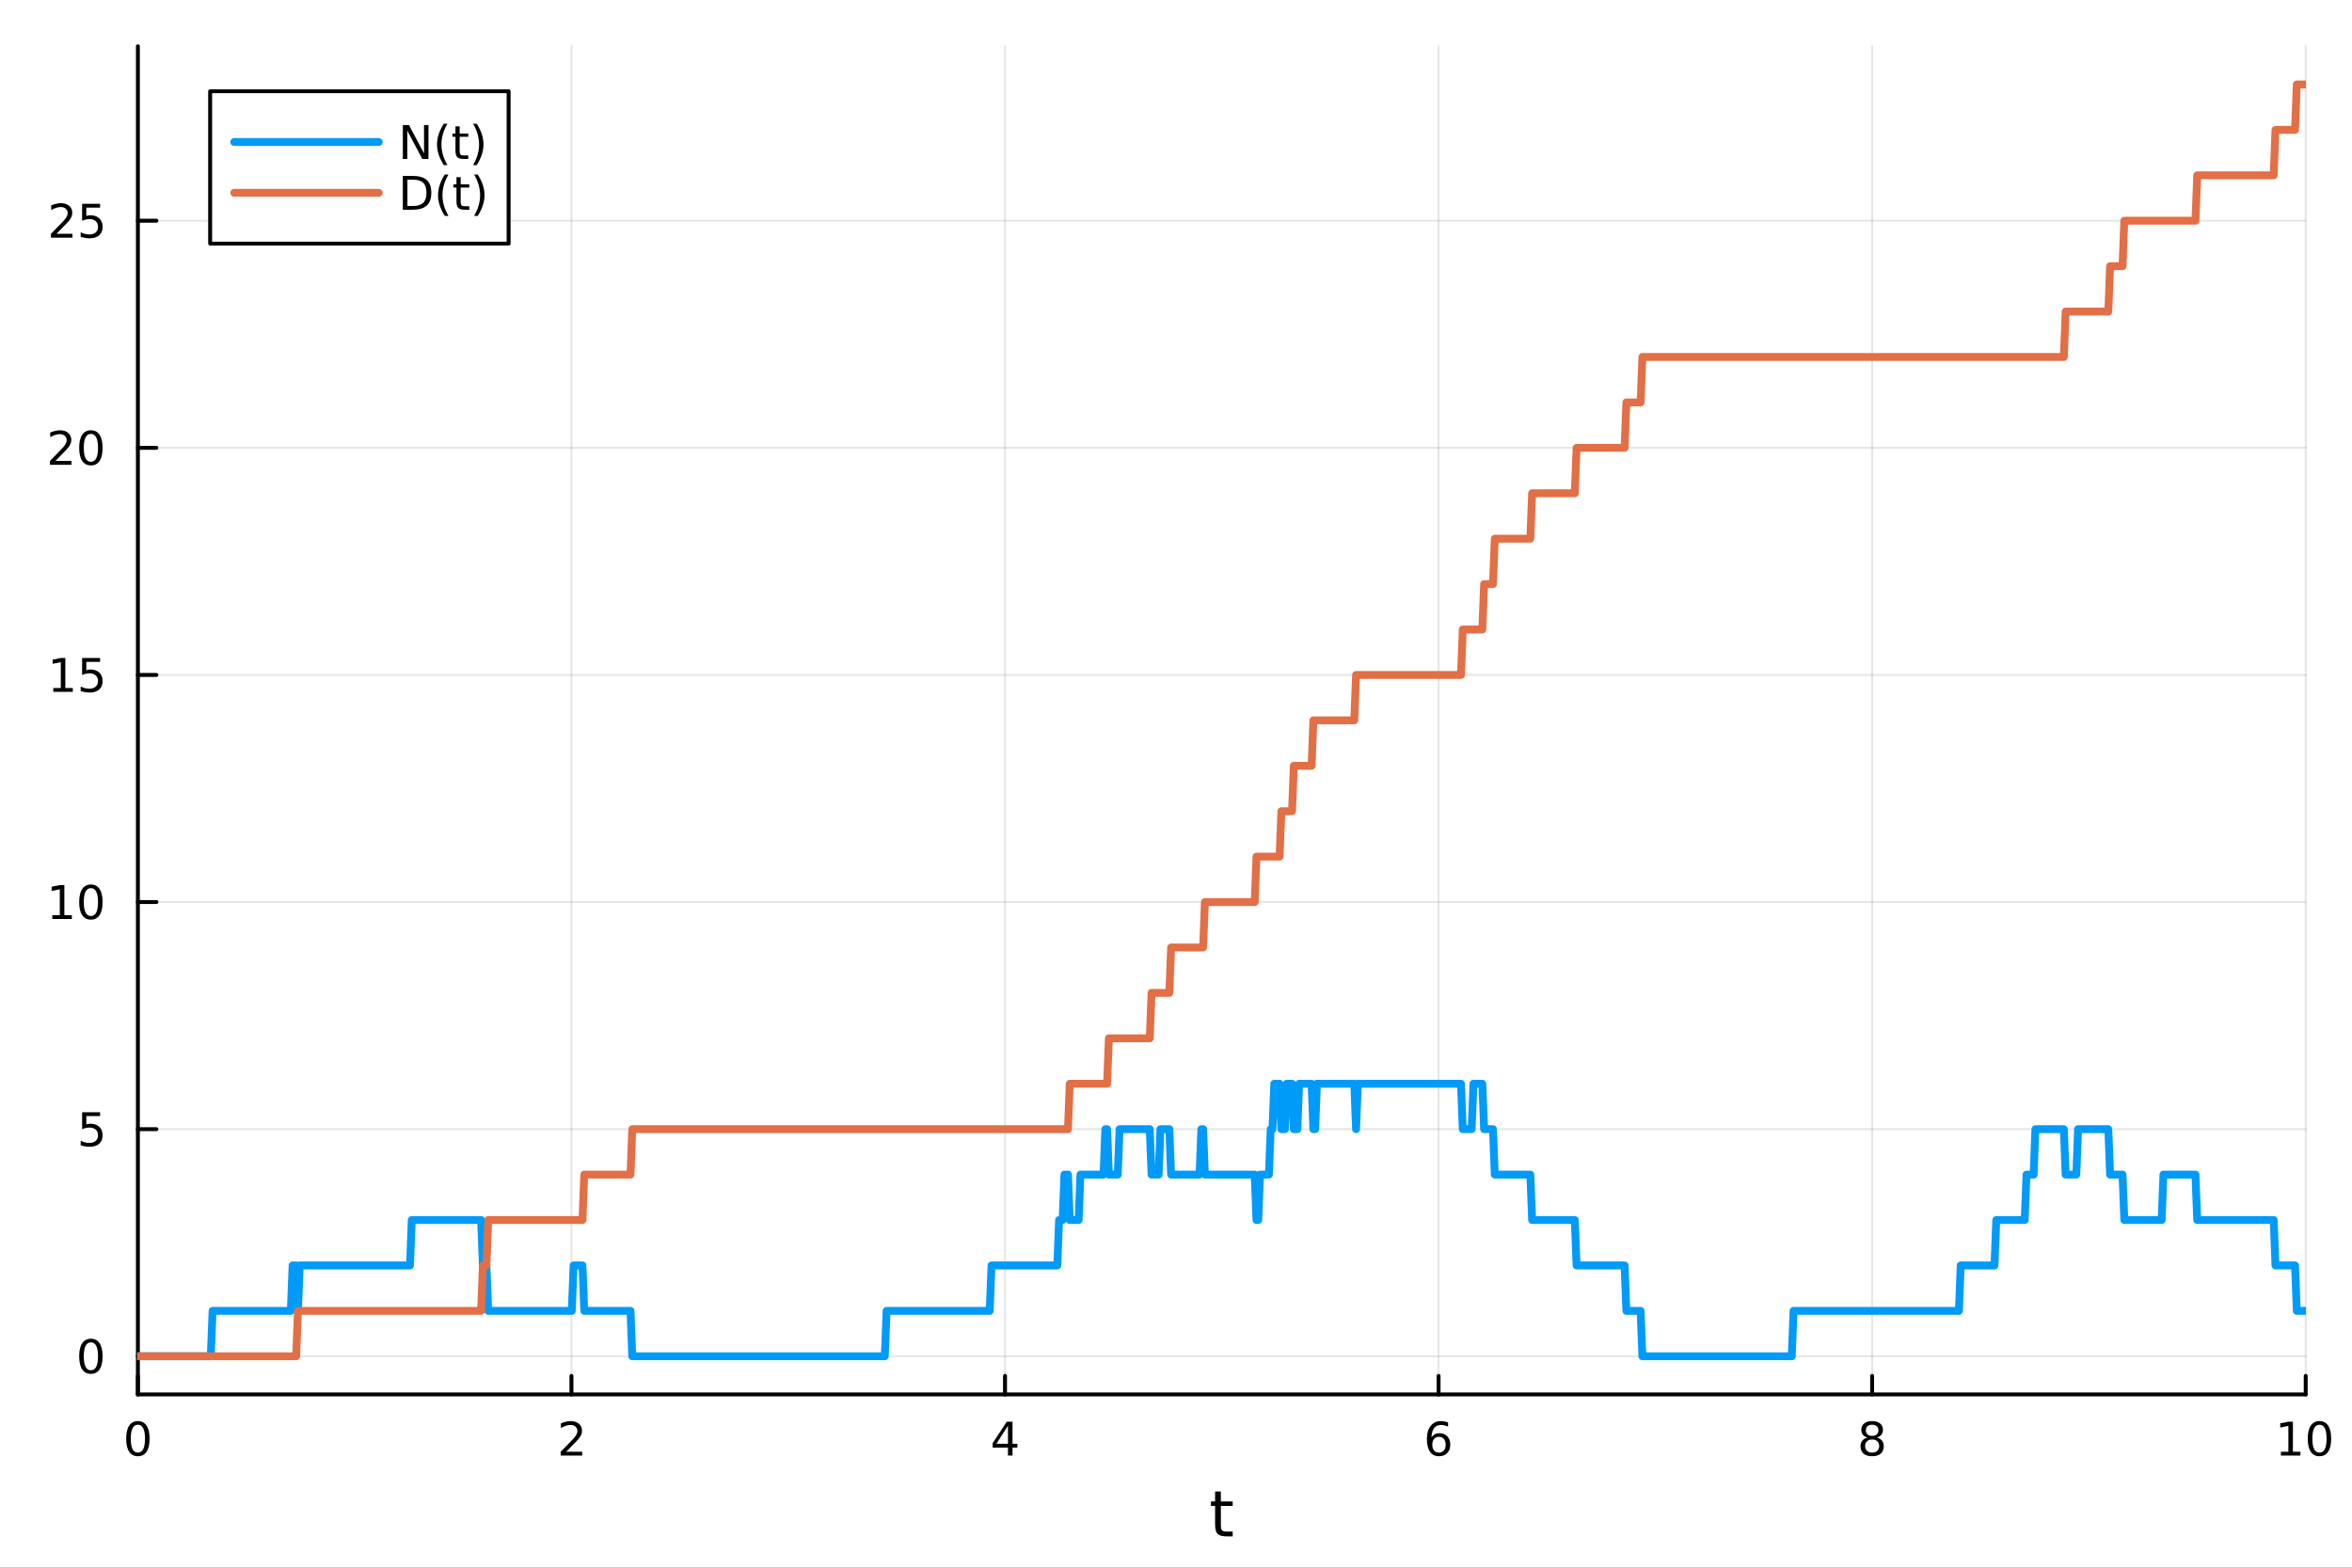 <?xml version="1.0" encoding="utf-8"?>
<svg xmlns="http://www.w3.org/2000/svg" xmlns:xlink="http://www.w3.org/1999/xlink" width="600" height="400" viewBox="0 0 2400 1600">
<rect x="0" y="0" width="2400" height="1600" fill="#333333" stroke="none"/>
<defs>
  <clipPath id="clip550">
    <rect x="0" y="0" width="2400" height="1600"/>
  </clipPath>
</defs>
<path clip-path="url(#clip550)" d="M0 1600 L2400 1600 L2400 0 L0 0  Z" fill="#ffffff" fill-rule="evenodd" fill-opacity="1"/>
<defs>
  <clipPath id="clip551">
    <rect x="480" y="0" width="1681" height="1600"/>
  </clipPath>
</defs>
<path clip-path="url(#clip550)" d="M140.696 1423.18 L2352.76 1423.18 L2352.76 47.244 L140.696 47.244  Z" fill="#ffffff" fill-rule="evenodd" fill-opacity="1"/>
<defs>
  <clipPath id="clip552">
    <rect x="140" y="47" width="2213" height="1377"/>
  </clipPath>
</defs>
<polyline clip-path="url(#clip552)" style="stroke:#000000; stroke-linecap:round; stroke-linejoin:round; stroke-width:2; stroke-opacity:0.1; fill:none" points="140.696,1423.18 140.696,47.244 "/>
<polyline clip-path="url(#clip552)" style="stroke:#000000; stroke-linecap:round; stroke-linejoin:round; stroke-width:2; stroke-opacity:0.1; fill:none" points="583.108,1423.18 583.108,47.244 "/>
<polyline clip-path="url(#clip552)" style="stroke:#000000; stroke-linecap:round; stroke-linejoin:round; stroke-width:2; stroke-opacity:0.1; fill:none" points="1025.52,1423.18 1025.52,47.244 "/>
<polyline clip-path="url(#clip552)" style="stroke:#000000; stroke-linecap:round; stroke-linejoin:round; stroke-width:2; stroke-opacity:0.1; fill:none" points="1467.93,1423.18 1467.93,47.244 "/>
<polyline clip-path="url(#clip552)" style="stroke:#000000; stroke-linecap:round; stroke-linejoin:round; stroke-width:2; stroke-opacity:0.1; fill:none" points="1910.34,1423.18 1910.34,47.244 "/>
<polyline clip-path="url(#clip552)" style="stroke:#000000; stroke-linecap:round; stroke-linejoin:round; stroke-width:2; stroke-opacity:0.1; fill:none" points="2352.76,1423.18 2352.76,47.244 "/>
<polyline clip-path="url(#clip552)" style="stroke:#000000; stroke-linecap:round; stroke-linejoin:round; stroke-width:2; stroke-opacity:0.1; fill:none" points="140.696,1384.24 2352.76,1384.24 "/>
<polyline clip-path="url(#clip552)" style="stroke:#000000; stroke-linecap:round; stroke-linejoin:round; stroke-width:2; stroke-opacity:0.1; fill:none" points="140.696,1152.44 2352.76,1152.44 "/>
<polyline clip-path="url(#clip552)" style="stroke:#000000; stroke-linecap:round; stroke-linejoin:round; stroke-width:2; stroke-opacity:0.1; fill:none" points="140.696,920.648 2352.76,920.648 "/>
<polyline clip-path="url(#clip552)" style="stroke:#000000; stroke-linecap:round; stroke-linejoin:round; stroke-width:2; stroke-opacity:0.1; fill:none" points="140.696,688.853 2352.76,688.853 "/>
<polyline clip-path="url(#clip552)" style="stroke:#000000; stroke-linecap:round; stroke-linejoin:round; stroke-width:2; stroke-opacity:0.1; fill:none" points="140.696,457.058 2352.76,457.058 "/>
<polyline clip-path="url(#clip552)" style="stroke:#000000; stroke-linecap:round; stroke-linejoin:round; stroke-width:2; stroke-opacity:0.1; fill:none" points="140.696,225.263 2352.76,225.263 "/>
<polyline clip-path="url(#clip550)" style="stroke:#000000; stroke-linecap:round; stroke-linejoin:round; stroke-width:4; stroke-opacity:1; fill:none" points="140.696,1423.18 2352.76,1423.18 "/>
<polyline clip-path="url(#clip550)" style="stroke:#000000; stroke-linecap:round; stroke-linejoin:round; stroke-width:4; stroke-opacity:1; fill:none" points="140.696,1423.18 140.696,1404.28 "/>
<polyline clip-path="url(#clip550)" style="stroke:#000000; stroke-linecap:round; stroke-linejoin:round; stroke-width:4; stroke-opacity:1; fill:none" points="583.108,1423.18 583.108,1404.28 "/>
<polyline clip-path="url(#clip550)" style="stroke:#000000; stroke-linecap:round; stroke-linejoin:round; stroke-width:4; stroke-opacity:1; fill:none" points="1025.52,1423.18 1025.52,1404.28 "/>
<polyline clip-path="url(#clip550)" style="stroke:#000000; stroke-linecap:round; stroke-linejoin:round; stroke-width:4; stroke-opacity:1; fill:none" points="1467.93,1423.18 1467.93,1404.28 "/>
<polyline clip-path="url(#clip550)" style="stroke:#000000; stroke-linecap:round; stroke-linejoin:round; stroke-width:4; stroke-opacity:1; fill:none" points="1910.34,1423.18 1910.34,1404.28 "/>
<polyline clip-path="url(#clip550)" style="stroke:#000000; stroke-linecap:round; stroke-linejoin:round; stroke-width:4; stroke-opacity:1; fill:none" points="2352.76,1423.18 2352.76,1404.28 "/>
<path clip-path="url(#clip550)" d="M140.696 1454.1 Q137.084 1454.1 135.256 1457.66 Q133.45 1461.2 133.45 1468.33 Q133.45 1475.44 135.256 1479.01 Q137.084 1482.55 140.696 1482.55 Q144.33 1482.55 146.135 1479.01 Q147.964 1475.44 147.964 1468.33 Q147.964 1461.2 146.135 1457.66 Q144.33 1454.1 140.696 1454.1 M140.696 1450.39 Q146.506 1450.39 149.561 1455 Q152.64 1459.58 152.64 1468.33 Q152.64 1477.06 149.561 1481.67 Q146.506 1486.25 140.696 1486.25 Q134.885 1486.25 131.807 1481.67 Q128.751 1477.06 128.751 1468.33 Q128.751 1459.58 131.807 1455 Q134.885 1450.39 140.696 1450.39 Z" fill="#000000" fill-rule="nonzero" fill-opacity="1" /><path clip-path="url(#clip550)" d="M577.76 1481.64 L594.08 1481.64 L594.08 1485.58 L572.135 1485.58 L572.135 1481.64 Q574.797 1478.89 579.381 1474.26 Q583.987 1469.61 585.168 1468.27 Q587.413 1465.74 588.293 1464.01 Q589.196 1462.25 589.196 1460.56 Q589.196 1457.8 587.251 1456.07 Q585.33 1454.33 582.228 1454.33 Q580.029 1454.33 577.575 1455.09 Q575.145 1455.86 572.367 1457.41 L572.367 1452.69 Q575.191 1451.55 577.645 1450.97 Q580.098 1450.39 582.135 1450.39 Q587.506 1450.39 590.7 1453.08 Q593.895 1455.77 593.895 1460.26 Q593.895 1462.39 593.084 1464.31 Q592.297 1466.2 590.191 1468.8 Q589.612 1469.47 586.51 1472.69 Q583.409 1475.88 577.76 1481.64 Z" fill="#000000" fill-rule="nonzero" fill-opacity="1" /><path clip-path="url(#clip550)" d="M1028.53 1455.09 L1016.72 1473.54 L1028.53 1473.54 L1028.53 1455.09 M1027.3 1451.02 L1033.18 1451.02 L1033.18 1473.54 L1038.11 1473.54 L1038.11 1477.43 L1033.18 1477.43 L1033.18 1485.58 L1028.53 1485.58 L1028.53 1477.43 L1012.93 1477.43 L1012.93 1472.92 L1027.3 1451.02 Z" fill="#000000" fill-rule="nonzero" fill-opacity="1" /><path clip-path="url(#clip550)" d="M1468.34 1466.44 Q1465.19 1466.44 1463.34 1468.59 Q1461.51 1470.74 1461.51 1474.49 Q1461.51 1478.22 1463.34 1480.39 Q1465.19 1482.55 1468.34 1482.55 Q1471.48 1482.55 1473.31 1480.39 Q1475.17 1478.22 1475.17 1474.49 Q1475.17 1470.74 1473.31 1468.59 Q1471.48 1466.44 1468.34 1466.44 M1477.62 1451.78 L1477.62 1456.04 Q1475.86 1455.21 1474.05 1454.77 Q1472.27 1454.33 1470.51 1454.33 Q1465.88 1454.33 1463.43 1457.45 Q1461 1460.58 1460.65 1466.9 Q1462.02 1464.89 1464.08 1463.82 Q1466.14 1462.73 1468.61 1462.73 Q1473.82 1462.73 1476.83 1465.9 Q1479.86 1469.05 1479.86 1474.49 Q1479.86 1479.82 1476.72 1483.03 Q1473.57 1486.25 1468.34 1486.25 Q1462.34 1486.25 1459.17 1481.67 Q1456 1477.06 1456 1468.33 Q1456 1460.14 1459.89 1455.28 Q1463.78 1450.39 1470.33 1450.39 Q1472.09 1450.39 1473.87 1450.74 Q1475.67 1451.09 1477.62 1451.78 Z" fill="#000000" fill-rule="nonzero" fill-opacity="1" /><path clip-path="url(#clip550)" d="M1910.34 1469.17 Q1907.01 1469.17 1905.09 1470.95 Q1903.19 1472.73 1903.19 1475.86 Q1903.19 1478.98 1905.09 1480.77 Q1907.01 1482.55 1910.34 1482.55 Q1913.68 1482.55 1915.6 1480.77 Q1917.52 1478.96 1917.52 1475.86 Q1917.52 1472.73 1915.6 1470.95 Q1913.7 1469.17 1910.34 1469.17 M1905.67 1467.18 Q1902.66 1466.44 1900.97 1464.38 Q1899.3 1462.32 1899.3 1459.35 Q1899.3 1455.21 1902.24 1452.8 Q1905.2 1450.39 1910.34 1450.39 Q1915.51 1450.39 1918.45 1452.8 Q1921.39 1455.21 1921.39 1459.35 Q1921.39 1462.32 1919.7 1464.38 Q1918.03 1466.44 1915.04 1467.18 Q1918.42 1467.96 1920.3 1470.26 Q1922.2 1472.55 1922.2 1475.86 Q1922.2 1480.88 1919.12 1483.57 Q1916.06 1486.25 1910.34 1486.25 Q1904.63 1486.25 1901.55 1483.57 Q1898.49 1480.88 1898.49 1475.86 Q1898.49 1472.55 1900.39 1470.26 Q1902.29 1467.96 1905.67 1467.18 M1903.95 1459.79 Q1903.95 1462.48 1905.62 1463.98 Q1907.31 1465.49 1910.34 1465.49 Q1913.35 1465.49 1915.04 1463.98 Q1916.76 1462.48 1916.76 1459.79 Q1916.76 1457.11 1915.04 1455.6 Q1913.35 1454.1 1910.34 1454.1 Q1907.31 1454.1 1905.62 1455.6 Q1903.95 1457.11 1903.95 1459.79 Z" fill="#000000" fill-rule="nonzero" fill-opacity="1" /><path clip-path="url(#clip550)" d="M2327.44 1481.64 L2335.08 1481.64 L2335.08 1455.28 L2326.77 1456.95 L2326.77 1452.69 L2335.04 1451.02 L2339.71 1451.02 L2339.71 1481.64 L2347.35 1481.64 L2347.35 1485.58 L2327.44 1485.58 L2327.44 1481.64 Z" fill="#000000" fill-rule="nonzero" fill-opacity="1" /><path clip-path="url(#clip550)" d="M2366.8 1454.1 Q2363.18 1454.1 2361.36 1457.66 Q2359.55 1461.2 2359.55 1468.33 Q2359.55 1475.44 2361.36 1479.01 Q2363.18 1482.55 2366.8 1482.55 Q2370.43 1482.55 2372.23 1479.01 Q2374.06 1475.44 2374.06 1468.33 Q2374.06 1461.2 2372.23 1457.66 Q2370.43 1454.1 2366.8 1454.1 M2366.8 1450.39 Q2372.61 1450.39 2375.66 1455 Q2378.74 1459.58 2378.74 1468.33 Q2378.74 1477.06 2375.66 1481.67 Q2372.61 1486.25 2366.8 1486.25 Q2360.99 1486.25 2357.91 1481.67 Q2354.85 1477.06 2354.85 1468.33 Q2354.85 1459.58 2357.91 1455 Q2360.99 1450.39 2366.8 1450.39 Z" fill="#000000" fill-rule="nonzero" fill-opacity="1" /><path clip-path="url(#clip550)" d="M1245.79 1522.27 L1245.79 1532.4 L1257.85 1532.4 L1257.85 1536.95 L1245.79 1536.95 L1245.79 1556.3 Q1245.79 1560.66 1246.96 1561.9 Q1248.17 1563.14 1251.83 1563.14 L1257.85 1563.14 L1257.85 1568.04 L1251.83 1568.04 Q1245.05 1568.04 1242.48 1565.53 Q1239.9 1562.98 1239.9 1556.3 L1239.9 1536.95 L1235.6 1536.95 L1235.6 1532.4 L1239.9 1532.4 L1239.9 1522.27 L1245.79 1522.27 Z" fill="#000000" fill-rule="nonzero" fill-opacity="1" /><polyline clip-path="url(#clip550)" style="stroke:#000000; stroke-linecap:round; stroke-linejoin:round; stroke-width:4; stroke-opacity:1; fill:none" points="140.696,1423.18 140.696,47.244 "/>
<polyline clip-path="url(#clip550)" style="stroke:#000000; stroke-linecap:round; stroke-linejoin:round; stroke-width:4; stroke-opacity:1; fill:none" points="140.696,1384.24 159.593,1384.24 "/>
<polyline clip-path="url(#clip550)" style="stroke:#000000; stroke-linecap:round; stroke-linejoin:round; stroke-width:4; stroke-opacity:1; fill:none" points="140.696,1152.44 159.593,1152.44 "/>
<polyline clip-path="url(#clip550)" style="stroke:#000000; stroke-linecap:round; stroke-linejoin:round; stroke-width:4; stroke-opacity:1; fill:none" points="140.696,920.648 159.593,920.648 "/>
<polyline clip-path="url(#clip550)" style="stroke:#000000; stroke-linecap:round; stroke-linejoin:round; stroke-width:4; stroke-opacity:1; fill:none" points="140.696,688.853 159.593,688.853 "/>
<polyline clip-path="url(#clip550)" style="stroke:#000000; stroke-linecap:round; stroke-linejoin:round; stroke-width:4; stroke-opacity:1; fill:none" points="140.696,457.058 159.593,457.058 "/>
<polyline clip-path="url(#clip550)" style="stroke:#000000; stroke-linecap:round; stroke-linejoin:round; stroke-width:4; stroke-opacity:1; fill:none" points="140.696,225.263 159.593,225.263 "/>
<path clip-path="url(#clip550)" d="M92.751 1370.04 Q89.14 1370.04 87.311 1373.6 Q85.506 1377.14 85.506 1384.27 Q85.506 1391.38 87.311 1394.94 Q89.14 1398.49 92.751 1398.49 Q96.385 1398.49 98.191 1394.94 Q100.02 1391.38 100.02 1384.27 Q100.02 1377.14 98.191 1373.6 Q96.385 1370.04 92.751 1370.04 M92.751 1366.33 Q98.561 1366.33 101.617 1370.94 Q104.696 1375.52 104.696 1384.27 Q104.696 1393 101.617 1397.61 Q98.561 1402.19 92.751 1402.19 Q86.941 1402.19 83.862 1397.61 Q80.807 1393 80.807 1384.27 Q80.807 1375.52 83.862 1370.94 Q86.941 1366.33 92.751 1366.33 Z" fill="#000000" fill-rule="nonzero" fill-opacity="1" /><path clip-path="url(#clip550)" d="M83.793 1135.16 L102.149 1135.16 L102.149 1139.1 L88.075 1139.1 L88.075 1147.57 Q89.094 1147.22 90.112 1147.06 Q91.131 1146.88 92.149 1146.88 Q97.936 1146.88 101.316 1150.05 Q104.696 1153.22 104.696 1158.64 Q104.696 1164.21 101.223 1167.32 Q97.751 1170.39 91.432 1170.39 Q89.256 1170.39 86.987 1170.02 Q84.742 1169.65 82.335 1168.91 L82.335 1164.21 Q84.418 1165.35 86.64 1165.9 Q88.862 1166.46 91.339 1166.46 Q95.344 1166.46 97.682 1164.35 Q100.02 1162.25 100.02 1158.64 Q100.02 1155.02 97.682 1152.92 Q95.344 1150.81 91.339 1150.81 Q89.464 1150.81 87.589 1151.23 Q85.737 1151.64 83.793 1152.52 L83.793 1135.16 Z" fill="#000000" fill-rule="nonzero" fill-opacity="1" /><path clip-path="url(#clip550)" d="M53.4 933.993 L61.038 933.993 L61.038 907.627 L52.728 909.294 L52.728 905.035 L60.992 903.368 L65.668 903.368 L65.668 933.993 L73.307 933.993 L73.307 937.928 L53.4 937.928 L53.4 933.993 Z" fill="#000000" fill-rule="nonzero" fill-opacity="1" /><path clip-path="url(#clip550)" d="M92.751 906.447 Q89.14 906.447 87.311 910.012 Q85.506 913.553 85.506 920.683 Q85.506 927.789 87.311 931.354 Q89.14 934.896 92.751 934.896 Q96.385 934.896 98.191 931.354 Q100.02 927.789 100.02 920.683 Q100.02 913.553 98.191 910.012 Q96.385 906.447 92.751 906.447 M92.751 902.743 Q98.561 902.743 101.617 907.35 Q104.696 911.933 104.696 920.683 Q104.696 929.41 101.617 934.016 Q98.561 938.599 92.751 938.599 Q86.941 938.599 83.862 934.016 Q80.807 929.41 80.807 920.683 Q80.807 911.933 83.862 907.35 Q86.941 902.743 92.751 902.743 Z" fill="#000000" fill-rule="nonzero" fill-opacity="1" /><path clip-path="url(#clip550)" d="M54.395 702.198 L62.034 702.198 L62.034 675.832 L53.724 677.499 L53.724 673.24 L61.987 671.573 L66.663 671.573 L66.663 702.198 L74.302 702.198 L74.302 706.133 L54.395 706.133 L54.395 702.198 Z" fill="#000000" fill-rule="nonzero" fill-opacity="1" /><path clip-path="url(#clip550)" d="M83.793 671.573 L102.149 671.573 L102.149 675.508 L88.075 675.508 L88.075 683.98 Q89.094 683.633 90.112 683.471 Q91.131 683.286 92.149 683.286 Q97.936 683.286 101.316 686.457 Q104.696 689.628 104.696 695.045 Q104.696 700.624 101.223 703.726 Q97.751 706.804 91.432 706.804 Q89.256 706.804 86.987 706.434 Q84.742 706.064 82.335 705.323 L82.335 700.624 Q84.418 701.758 86.64 702.314 Q88.862 702.869 91.339 702.869 Q95.344 702.869 97.682 700.763 Q100.02 698.656 100.02 695.045 Q100.02 691.434 97.682 689.327 Q95.344 687.221 91.339 687.221 Q89.464 687.221 87.589 687.638 Q85.737 688.054 83.793 688.934 L83.793 671.573 Z" fill="#000000" fill-rule="nonzero" fill-opacity="1" /><path clip-path="url(#clip550)" d="M56.617 470.403 L72.936 470.403 L72.936 474.338 L50.992 474.338 L50.992 470.403 Q53.654 467.648 58.237 463.018 Q62.844 458.366 64.025 457.023 Q66.27 454.5 67.149 452.764 Q68.052 451.005 68.052 449.315 Q68.052 446.56 66.108 444.824 Q64.186 443.088 61.085 443.088 Q58.886 443.088 56.432 443.852 Q54.001 444.616 51.224 446.167 L51.224 441.444 Q54.048 440.31 56.501 439.732 Q58.955 439.153 60.992 439.153 Q66.362 439.153 69.557 441.838 Q72.751 444.523 72.751 449.014 Q72.751 451.144 71.941 453.065 Q71.154 454.963 69.048 457.556 Q68.469 458.227 65.367 461.444 Q62.265 464.639 56.617 470.403 Z" fill="#000000" fill-rule="nonzero" fill-opacity="1" /><path clip-path="url(#clip550)" d="M92.751 442.857 Q89.14 442.857 87.311 446.421 Q85.506 449.963 85.506 457.093 Q85.506 464.199 87.311 467.764 Q89.14 471.305 92.751 471.305 Q96.385 471.305 98.191 467.764 Q100.02 464.199 100.02 457.093 Q100.02 449.963 98.191 446.421 Q96.385 442.857 92.751 442.857 M92.751 439.153 Q98.561 439.153 101.617 443.759 Q104.696 448.343 104.696 457.093 Q104.696 465.819 101.617 470.426 Q98.561 475.009 92.751 475.009 Q86.941 475.009 83.862 470.426 Q80.807 465.819 80.807 457.093 Q80.807 448.343 83.862 443.759 Q86.941 439.153 92.751 439.153 Z" fill="#000000" fill-rule="nonzero" fill-opacity="1" /><path clip-path="url(#clip550)" d="M57.612 238.608 L73.932 238.608 L73.932 242.543 L51.987 242.543 L51.987 238.608 Q54.65 235.853 59.233 231.223 Q63.839 226.571 65.02 225.228 Q67.265 222.705 68.145 220.969 Q69.048 219.21 69.048 217.52 Q69.048 214.765 67.103 213.029 Q65.182 211.293 62.08 211.293 Q59.881 211.293 57.427 212.057 Q54.997 212.821 52.219 214.372 L52.219 209.649 Q55.043 208.515 57.497 207.936 Q59.95 207.358 61.987 207.358 Q67.358 207.358 70.552 210.043 Q73.747 212.728 73.747 217.219 Q73.747 219.348 72.936 221.27 Q72.149 223.168 70.043 225.76 Q69.464 226.432 66.362 229.649 Q63.261 232.844 57.612 238.608 Z" fill="#000000" fill-rule="nonzero" fill-opacity="1" /><path clip-path="url(#clip550)" d="M83.793 207.983 L102.149 207.983 L102.149 211.918 L88.075 211.918 L88.075 220.39 Q89.094 220.043 90.112 219.881 Q91.131 219.696 92.149 219.696 Q97.936 219.696 101.316 222.867 Q104.696 226.038 104.696 231.455 Q104.696 237.034 101.223 240.135 Q97.751 243.214 91.432 243.214 Q89.256 243.214 86.987 242.844 Q84.742 242.473 82.335 241.733 L82.335 237.034 Q84.418 238.168 86.64 238.723 Q88.862 239.279 91.339 239.279 Q95.344 239.279 97.682 237.172 Q100.02 235.066 100.02 231.455 Q100.02 227.844 97.682 225.737 Q95.344 223.631 91.339 223.631 Q89.464 223.631 87.589 224.047 Q85.737 224.464 83.793 225.344 L83.793 207.983 Z" fill="#000000" fill-rule="nonzero" fill-opacity="1" /><polyline clip-path="url(#clip552)" style="stroke:#009af9; stroke-linecap:round; stroke-linejoin:round; stroke-width:8; stroke-opacity:1; fill:none" points="140.696,1384.24 142.51,1384.24 144.325,1384.24 146.139,1384.24 147.954,1384.24 149.769,1384.24 151.583,1384.24 153.398,1384.24 155.213,1384.24 157.027,1384.24 158.842,1384.24 160.657,1384.24 162.471,1384.24 164.286,1384.24 166.101,1384.24 167.915,1384.24 169.73,1384.24 171.545,1384.24 173.359,1384.24 175.174,1384.24 176.989,1384.24 178.803,1384.24 180.618,1384.24 182.433,1384.24 184.247,1384.24 186.062,1384.24 187.876,1384.24 189.691,1384.24 191.506,1384.24 193.32,1384.24 195.135,1384.24 196.95,1384.24 198.764,1384.24 200.579,1384.24 202.394,1384.24 204.208,1384.24 206.023,1384.24 207.838,1384.24 209.652,1384.24 211.467,1384.24 213.282,1384.24 215.096,1384.24 216.911,1337.88 218.726,1337.88 220.54,1337.88 222.355,1337.88 224.17,1337.88 225.984,1337.88 227.799,1337.88 229.613,1337.88 231.428,1337.88 233.243,1337.88 235.057,1337.88 236.872,1337.88 238.687,1337.88 240.501,1337.88 242.316,1337.88 244.131,1337.88 245.945,1337.88 247.76,1337.88 249.575,1337.88 251.389,1337.88 253.204,1337.88 255.019,1337.88 256.833,1337.88 258.648,1337.88 260.463,1337.88 262.277,1337.88 264.092,1337.88 265.907,1337.88 267.721,1337.88 269.536,1337.88 271.35,1337.88 273.165,1337.88 274.98,1337.88 276.794,1337.88 278.609,1337.88 280.424,1337.88 282.238,1337.88 284.053,1337.88 285.868,1337.88 287.682,1337.88 289.497,1337.88 291.312,1337.88 293.126,1337.88 294.941,1337.88 296.756,1337.88 298.57,1291.52 300.385,1291.52 302.2,1291.52 304.014,1337.88 305.829,1291.52 307.643,1291.52 309.458,1291.52 311.273,1291.52 313.087,1291.52 314.902,1291.52 316.717,1291.52 318.531,1291.52 320.346,1291.52 322.161,1291.52 323.975,1291.52 325.79,1291.52 327.605,1291.52 329.419,1291.52 331.234,1291.52 333.049,1291.52 334.863,1291.52 336.678,1291.52 338.493,1291.52 340.307,1291.52 342.122,1291.52 343.937,1291.52 345.751,1291.52 347.566,1291.52 349.38,1291.52 351.195,1291.52 353.01,1291.52 354.824,1291.52 356.639,1291.52 358.454,1291.52 360.268,1291.52 362.083,1291.52 363.898,1291.52 365.712,1291.52 367.527,1291.52 369.342,1291.52 371.156,1291.52 372.971,1291.52 374.786,1291.52 376.6,1291.52 378.415,1291.52 380.23,1291.52 382.044,1291.52 383.859,1291.52 385.674,1291.52 387.488,1291.52 389.303,1291.52 391.117,1291.52 392.932,1291.52 394.747,1291.52 396.561,1291.52 398.376,1291.52 400.191,1291.52 402.005,1291.52 403.82,1291.52 405.635,1291.52 407.449,1291.52 409.264,1291.52 411.079,1291.52 412.893,1291.52 414.708,1291.52 416.523,1291.52 418.337,1291.52 420.152,1245.16 421.967,1245.16 423.781,1245.16 425.596,1245.16 427.411,1245.16 429.225,1245.16 431.04,1245.16 432.854,1245.16 434.669,1245.16 436.484,1245.16 438.298,1245.16 440.113,1245.16 441.928,1245.16 443.742,1245.16 445.557,1245.16 447.372,1245.16 449.186,1245.16 451.001,1245.16 452.816,1245.16 454.63,1245.16 456.445,1245.16 458.26,1245.16 460.074,1245.16 461.889,1245.16 463.704,1245.16 465.518,1245.16 467.333,1245.16 469.147,1245.16 470.962,1245.16 472.777,1245.16 474.591,1245.16 476.406,1245.16 478.221,1245.16 480.035,1245.16 481.85,1245.16 483.665,1245.16 485.479,1245.16 487.294,1245.16 489.109,1245.16 490.923,1245.16 492.738,1291.52 494.553,1291.52 496.367,1291.52 498.182,1337.88 499.997,1337.88 501.811,1337.88 503.626,1337.88 505.441,1337.88 507.255,1337.88 509.07,1337.88 510.884,1337.88 512.699,1337.88 514.514,1337.88 516.328,1337.88 518.143,1337.88 519.958,1337.88 521.772,1337.88 523.587,1337.88 525.402,1337.88 527.216,1337.88 529.031,1337.88 530.846,1337.88 532.66,1337.88 534.475,1337.88 536.29,1337.88 538.104,1337.88 539.919,1337.88 541.734,1337.88 543.548,1337.88 545.363,1337.88 547.178,1337.88 548.992,1337.88 550.807,1337.88 552.621,1337.88 554.436,1337.88 556.251,1337.88 558.065,1337.88 559.88,1337.88 561.695,1337.88 563.509,1337.88 565.324,1337.88 567.139,1337.88 568.953,1337.88 570.768,1337.88 572.583,1337.88 574.397,1337.88 576.212,1337.88 578.027,1337.88 579.841,1337.88 581.656,1337.88 583.471,1337.88 585.285,1291.52 587.1,1291.52 588.914,1291.52 590.729,1291.52 592.544,1291.52 594.358,1291.52 596.173,1337.88 597.988,1337.88 599.802,1337.88 601.617,1337.88 603.432,1337.88 605.246,1337.88 607.061,1337.88 608.876,1337.88 610.69,1337.88 612.505,1337.88 614.32,1337.88 616.134,1337.88 617.949,1337.88 619.764,1337.88 621.578,1337.88 623.393,1337.88 625.208,1337.88 627.022,1337.88 628.837,1337.88 630.651,1337.88 632.466,1337.88 634.281,1337.88 636.095,1337.88 637.91,1337.88 639.725,1337.88 641.539,1337.88 643.354,1337.88 645.169,1384.24 646.983,1384.24 648.798,1384.24 650.613,1384.24 652.427,1384.24 654.242,1384.24 656.057,1384.24 657.871,1384.24 659.686,1384.24 661.501,1384.24 663.315,1384.24 665.13,1384.24 666.945,1384.24 668.759,1384.24 670.574,1384.24 672.388,1384.24 674.203,1384.24 676.018,1384.24 677.832,1384.24 679.647,1384.24 681.462,1384.24 683.276,1384.24 685.091,1384.24 686.906,1384.24 688.72,1384.24 690.535,1384.24 692.35,1384.24 694.164,1384.24 695.979,1384.24 697.794,1384.24 699.608,1384.24 701.423,1384.24 703.238,1384.24 705.052,1384.24 706.867,1384.24 708.682,1384.24 710.496,1384.24 712.311,1384.24 714.125,1384.24 715.94,1384.24 717.755,1384.24 719.569,1384.24 721.384,1384.24 723.199,1384.24 725.013,1384.24 726.828,1384.24 728.643,1384.24 730.457,1384.24 732.272,1384.24 734.087,1384.24 735.901,1384.24 737.716,1384.24 739.531,1384.24 741.345,1384.24 743.16,1384.24 744.975,1384.24 746.789,1384.24 748.604,1384.24 750.418,1384.24 752.233,1384.24 754.048,1384.24 755.862,1384.24 757.677,1384.24 759.492,1384.24 761.306,1384.24 763.121,1384.24 764.936,1384.24 766.75,1384.24 768.565,1384.24 770.38,1384.24 772.194,1384.24 774.009,1384.24 775.824,1384.24 777.638,1384.24 779.453,1384.24 781.268,1384.24 783.082,1384.24 784.897,1384.24 786.712,1384.24 788.526,1384.24 790.341,1384.24 792.155,1384.24 793.97,1384.24 795.785,1384.24 797.599,1384.24 799.414,1384.24 801.229,1384.24 803.043,1384.24 804.858,1384.24 806.673,1384.24 808.487,1384.24 810.302,1384.24 812.117,1384.24 813.931,1384.24 815.746,1384.24 817.561,1384.24 819.375,1384.24 821.19,1384.24 823.005,1384.24 824.819,1384.24 826.634,1384.24 828.449,1384.24 830.263,1384.24 832.078,1384.24 833.892,1384.24 835.707,1384.24 837.522,1384.24 839.336,1384.24 841.151,1384.24 842.966,1384.24 844.78,1384.24 846.595,1384.24 848.41,1384.24 850.224,1384.24 852.039,1384.24 853.854,1384.24 855.668,1384.24 857.483,1384.24 859.298,1384.24 861.112,1384.24 862.927,1384.24 864.742,1384.24 866.556,1384.24 868.371,1384.24 870.186,1384.24 872,1384.24 873.815,1384.24 875.629,1384.24 877.444,1384.24 879.259,1384.24 881.073,1384.24 882.888,1384.24 884.703,1384.24 886.517,1384.24 888.332,1384.24 890.147,1384.24 891.961,1384.24 893.776,1384.24 895.591,1384.24 897.405,1384.24 899.22,1384.24 901.035,1384.24 902.849,1384.24 904.664,1337.88 906.479,1337.88 908.293,1337.88 910.108,1337.88 911.922,1337.88 913.737,1337.88 915.552,1337.88 917.366,1337.88 919.181,1337.88 920.996,1337.88 922.81,1337.88 924.625,1337.88 926.44,1337.88 928.254,1337.88 930.069,1337.88 931.884,1337.88 933.698,1337.88 935.513,1337.88 937.328,1337.88 939.142,1337.88 940.957,1337.88 942.772,1337.88 944.586,1337.88 946.401,1337.88 948.216,1337.88 950.03,1337.88 951.845,1337.88 953.659,1337.88 955.474,1337.88 957.289,1337.88 959.103,1337.88 960.918,1337.88 962.733,1337.88 964.547,1337.88 966.362,1337.88 968.177,1337.88 969.991,1337.88 971.806,1337.88 973.621,1337.88 975.435,1337.88 977.25,1337.88 979.065,1337.88 980.879,1337.88 982.694,1337.88 984.509,1337.88 986.323,1337.88 988.138,1337.88 989.953,1337.88 991.767,1337.88 993.582,1337.88 995.396,1337.88 997.211,1337.88 999.026,1337.88 1000.84,1337.88 1002.66,1337.88 1004.47,1337.88 1006.28,1337.88 1008.1,1337.88 1009.91,1337.88 1011.73,1291.52 1013.54,1291.52 1015.36,1291.52 1017.17,1291.52 1018.99,1291.52 1020.8,1291.52 1022.62,1291.52 1024.43,1291.52 1026.25,1291.52 1028.06,1291.52 1029.87,1291.52 1031.69,1291.52 1033.5,1291.52 1035.32,1291.52 1037.13,1291.52 1038.95,1291.52 1040.76,1291.52 1042.58,1291.52 1044.39,1291.52 1046.21,1291.52 1048.02,1291.52 1049.84,1291.52 1051.65,1291.52 1053.47,1291.52 1055.28,1291.52 1057.09,1291.52 1058.91,1291.52 1060.72,1291.52 1062.54,1291.52 1064.35,1291.52 1066.17,1291.52 1067.98,1291.52 1069.8,1291.52 1071.61,1291.52 1073.43,1291.52 1075.24,1291.52 1077.06,1291.52 1078.87,1291.52 1080.69,1245.16 1082.5,1245.16 1084.31,1245.16 1086.13,1198.8 1087.94,1198.8 1089.76,1198.8 1091.57,1245.16 1093.39,1245.16 1095.2,1245.16 1097.02,1245.16 1098.83,1245.16 1100.65,1245.16 1102.46,1198.8 1104.28,1198.8 1106.09,1198.8 1107.9,1198.8 1109.72,1198.8 1111.53,1198.8 1113.35,1198.8 1115.16,1198.8 1116.98,1198.8 1118.79,1198.8 1120.61,1198.8 1122.42,1198.8 1124.24,1198.8 1126.05,1198.8 1127.87,1152.44 1129.68,1152.44 1131.5,1198.8 1133.31,1198.8 1135.12,1198.8 1136.94,1198.8 1138.75,1198.8 1140.57,1198.8 1142.38,1152.44 1144.2,1152.44 1146.01,1152.44 1147.83,1152.44 1149.64,1152.44 1151.46,1152.44 1153.27,1152.44 1155.09,1152.44 1156.9,1152.44 1158.72,1152.44 1160.53,1152.44 1162.34,1152.44 1164.16,1152.44 1165.97,1152.44 1167.79,1152.44 1169.6,1152.44 1171.42,1152.44 1173.23,1152.44 1175.05,1198.8 1176.86,1198.8 1178.68,1198.8 1180.49,1198.8 1182.31,1198.8 1184.12,1152.44 1185.93,1152.44 1187.75,1152.44 1189.56,1152.44 1191.38,1152.44 1193.19,1152.44 1195.01,1198.8 1196.82,1198.8 1198.64,1198.8 1200.45,1198.8 1202.27,1198.8 1204.08,1198.8 1205.9,1198.8 1207.71,1198.8 1209.53,1198.8 1211.34,1198.8 1213.15,1198.8 1214.97,1198.8 1216.78,1198.8 1218.6,1198.8 1220.41,1198.8 1222.23,1198.8 1224.04,1198.8 1225.86,1152.44 1227.67,1152.44 1229.49,1198.8 1231.3,1198.8 1233.12,1198.8 1234.93,1198.8 1236.75,1198.8 1238.56,1198.8 1240.37,1198.8 1242.19,1198.8 1244,1198.8 1245.82,1198.8 1247.63,1198.8 1249.45,1198.8 1251.26,1198.8 1253.08,1198.8 1254.89,1198.8 1256.71,1198.8 1258.52,1198.8 1260.34,1198.8 1262.15,1198.8 1263.96,1198.8 1265.78,1198.8 1267.59,1198.8 1269.41,1198.8 1271.22,1198.8 1273.04,1198.8 1274.85,1198.8 1276.67,1198.8 1278.48,1198.8 1280.3,1198.8 1282.11,1245.16 1283.93,1245.16 1285.74,1198.8 1287.56,1198.8 1289.37,1198.8 1291.18,1198.8 1293,1198.8 1294.81,1198.8 1296.63,1152.44 1298.44,1152.44 1300.26,1106.08 1302.07,1106.08 1303.89,1106.08 1305.7,1106.08 1307.52,1152.44 1309.33,1152.44 1311.15,1152.44 1312.96,1106.08 1314.78,1106.08 1316.59,1106.08 1318.4,1106.08 1320.22,1152.44 1322.03,1152.44 1323.85,1152.44 1325.66,1106.08 1327.48,1106.08 1329.29,1106.08 1331.11,1106.08 1332.92,1106.08 1334.74,1106.08 1336.55,1106.08 1338.37,1106.08 1340.18,1152.44 1341.99,1152.44 1343.81,1106.08 1345.62,1106.08 1347.44,1106.08 1349.25,1106.08 1351.07,1106.08 1352.88,1106.08 1354.7,1106.08 1356.51,1106.08 1358.33,1106.08 1360.14,1106.08 1361.96,1106.08 1363.77,1106.08 1365.59,1106.08 1367.4,1106.08 1369.21,1106.08 1371.03,1106.08 1372.84,1106.08 1374.66,1106.08 1376.47,1106.08 1378.29,1106.08 1380.1,1106.08 1381.92,1106.08 1383.73,1152.44 1385.55,1106.08 1387.36,1106.08 1389.18,1106.08 1390.99,1106.08 1392.81,1106.08 1394.62,1106.08 1396.43,1106.08 1398.25,1106.08 1400.06,1106.08 1401.88,1106.08 1403.69,1106.08 1405.51,1106.08 1407.32,1106.08 1409.14,1106.08 1410.95,1106.08 1412.77,1106.08 1414.58,1106.08 1416.4,1106.08 1418.21,1106.08 1420.02,1106.08 1421.84,1106.08 1423.65,1106.08 1425.47,1106.08 1427.28,1106.08 1429.1,1106.08 1430.91,1106.08 1432.73,1106.08 1434.54,1106.08 1436.36,1106.08 1438.17,1106.08 1439.99,1106.08 1441.8,1106.08 1443.62,1106.08 1445.43,1106.08 1447.24,1106.08 1449.06,1106.08 1450.87,1106.08 1452.69,1106.08 1454.5,1106.08 1456.32,1106.08 1458.13,1106.08 1459.95,1106.08 1461.76,1106.08 1463.58,1106.08 1465.39,1106.08 1467.21,1106.08 1469.02,1106.08 1470.84,1106.08 1472.65,1106.08 1474.46,1106.08 1476.28,1106.08 1478.09,1106.08 1479.91,1106.08 1481.72,1106.08 1483.54,1106.08 1485.35,1106.08 1487.17,1106.08 1488.98,1106.08 1490.8,1106.08 1492.61,1152.44 1494.43,1152.44 1496.24,1152.44 1498.05,1152.44 1499.87,1152.44 1501.68,1152.44 1503.5,1106.08 1505.31,1106.08 1507.13,1106.08 1508.94,1106.08 1510.76,1106.08 1512.57,1106.08 1514.39,1152.44 1516.2,1152.44 1518.02,1152.44 1519.83,1152.44 1521.65,1152.44 1523.46,1152.44 1525.27,1198.8 1527.09,1198.8 1528.9,1198.8 1530.72,1198.8 1532.53,1198.8 1534.35,1198.8 1536.16,1198.8 1537.98,1198.8 1539.79,1198.8 1541.61,1198.8 1543.42,1198.8 1545.24,1198.8 1547.05,1198.8 1548.87,1198.8 1550.68,1198.8 1552.49,1198.8 1554.31,1198.8 1556.12,1198.8 1557.94,1198.8 1559.75,1198.8 1561.57,1198.8 1563.38,1245.16 1565.2,1245.16 1567.01,1245.16 1568.83,1245.16 1570.64,1245.16 1572.46,1245.16 1574.27,1245.16 1576.08,1245.16 1577.9,1245.16 1579.71,1245.16 1581.53,1245.16 1583.34,1245.16 1585.16,1245.16 1586.97,1245.16 1588.79,1245.16 1590.6,1245.16 1592.42,1245.16 1594.23,1245.16 1596.05,1245.16 1597.86,1245.16 1599.68,1245.16 1601.49,1245.16 1603.3,1245.16 1605.12,1245.16 1606.93,1245.16 1608.75,1291.52 1610.56,1291.52 1612.38,1291.52 1614.19,1291.52 1616.01,1291.52 1617.82,1291.52 1619.64,1291.52 1621.45,1291.52 1623.27,1291.52 1625.08,1291.52 1626.9,1291.52 1628.71,1291.52 1630.52,1291.52 1632.34,1291.52 1634.15,1291.52 1635.97,1291.52 1637.78,1291.52 1639.6,1291.52 1641.41,1291.52 1643.23,1291.52 1645.04,1291.52 1646.86,1291.52 1648.67,1291.52 1650.49,1291.52 1652.3,1291.52 1654.12,1291.52 1655.93,1291.52 1657.74,1291.52 1659.56,1337.88 1661.37,1337.88 1663.19,1337.88 1665,1337.88 1666.82,1337.88 1668.63,1337.88 1670.45,1337.88 1672.26,1337.88 1674.08,1337.88 1675.89,1384.24 1677.71,1384.24 1679.52,1384.24 1681.33,1384.24 1683.15,1384.24 1684.96,1384.24 1686.78,1384.24 1688.59,1384.24 1690.41,1384.24 1692.22,1384.24 1694.04,1384.24 1695.85,1384.24 1697.67,1384.24 1699.48,1384.24 1701.3,1384.24 1703.11,1384.24 1704.93,1384.24 1706.74,1384.24 1708.55,1384.24 1710.37,1384.24 1712.18,1384.24 1714,1384.24 1715.81,1384.24 1717.63,1384.24 1719.44,1384.24 1721.26,1384.24 1723.07,1384.24 1724.89,1384.24 1726.7,1384.24 1728.52,1384.24 1730.33,1384.24 1732.15,1384.24 1733.96,1384.24 1735.77,1384.24 1737.59,1384.24 1739.4,1384.24 1741.22,1384.24 1743.03,1384.24 1744.85,1384.24 1746.66,1384.24 1748.48,1384.24 1750.29,1384.24 1752.11,1384.24 1753.92,1384.24 1755.74,1384.24 1757.55,1384.24 1759.36,1384.24 1761.18,1384.24 1762.99,1384.24 1764.81,1384.24 1766.62,1384.24 1768.44,1384.24 1770.25,1384.24 1772.07,1384.24 1773.88,1384.24 1775.7,1384.24 1777.51,1384.24 1779.33,1384.24 1781.14,1384.24 1782.96,1384.24 1784.77,1384.24 1786.58,1384.24 1788.4,1384.24 1790.21,1384.24 1792.03,1384.24 1793.84,1384.24 1795.66,1384.24 1797.47,1384.24 1799.29,1384.24 1801.1,1384.24 1802.92,1384.24 1804.73,1384.24 1806.55,1384.24 1808.36,1384.24 1810.18,1384.24 1811.99,1384.24 1813.8,1384.24 1815.62,1384.24 1817.43,1384.24 1819.25,1384.24 1821.06,1384.24 1822.88,1384.24 1824.69,1384.24 1826.51,1384.24 1828.32,1384.24 1830.14,1337.88 1831.95,1337.88 1833.77,1337.88 1835.58,1337.88 1837.39,1337.88 1839.21,1337.88 1841.02,1337.88 1842.84,1337.88 1844.65,1337.88 1846.47,1337.88 1848.28,1337.88 1850.1,1337.88 1851.91,1337.88 1853.73,1337.88 1855.54,1337.88 1857.36,1337.88 1859.17,1337.88 1860.99,1337.88 1862.8,1337.88 1864.61,1337.88 1866.43,1337.88 1868.24,1337.88 1870.06,1337.88 1871.87,1337.88 1873.69,1337.88 1875.5,1337.88 1877.32,1337.88 1879.13,1337.88 1880.95,1337.88 1882.76,1337.88 1884.58,1337.88 1886.39,1337.88 1888.21,1337.88 1890.02,1337.88 1891.83,1337.88 1893.65,1337.88 1895.46,1337.88 1897.28,1337.88 1899.09,1337.88 1900.91,1337.88 1902.72,1337.88 1904.54,1337.88 1906.35,1337.88 1908.17,1337.88 1909.98,1337.88 1911.8,1337.88 1913.61,1337.88 1915.42,1337.88 1917.24,1337.88 1919.05,1337.88 1920.87,1337.88 1922.68,1337.88 1924.5,1337.88 1926.31,1337.88 1928.13,1337.88 1929.94,1337.88 1931.76,1337.88 1933.57,1337.88 1935.39,1337.88 1937.2,1337.88 1939.02,1337.88 1940.83,1337.88 1942.64,1337.88 1944.46,1337.88 1946.27,1337.88 1948.09,1337.88 1949.9,1337.88 1951.72,1337.88 1953.53,1337.88 1955.35,1337.88 1957.16,1337.88 1958.98,1337.88 1960.79,1337.88 1962.61,1337.88 1964.42,1337.88 1966.24,1337.88 1968.05,1337.88 1969.86,1337.88 1971.68,1337.88 1973.49,1337.88 1975.31,1337.88 1977.12,1337.88 1978.94,1337.88 1980.75,1337.88 1982.57,1337.88 1984.38,1337.88 1986.2,1337.88 1988.01,1337.88 1989.83,1337.88 1991.64,1337.88 1993.45,1337.88 1995.27,1337.88 1997.08,1337.88 1998.9,1337.88 2000.71,1291.52 2002.53,1291.52 2004.34,1291.52 2006.16,1291.52 2007.97,1291.52 2009.79,1291.52 2011.6,1291.52 2013.42,1291.52 2015.23,1291.52 2017.05,1291.52 2018.86,1291.52 2020.67,1291.52 2022.49,1291.52 2024.3,1291.52 2026.12,1291.52 2027.93,1291.52 2029.75,1291.52 2031.56,1291.52 2033.38,1291.52 2035.19,1291.52 2037.01,1245.16 2038.82,1245.16 2040.64,1245.16 2042.45,1245.16 2044.27,1245.16 2046.08,1245.16 2047.89,1245.16 2049.71,1245.16 2051.52,1245.16 2053.34,1245.16 2055.15,1245.16 2056.97,1245.16 2058.78,1245.16 2060.6,1245.16 2062.41,1245.16 2064.23,1245.16 2066.04,1245.16 2067.86,1198.8 2069.67,1198.8 2071.48,1198.8 2073.3,1198.8 2075.11,1198.8 2076.93,1152.44 2078.74,1152.44 2080.56,1152.44 2082.37,1152.44 2084.19,1152.44 2086,1152.44 2087.82,1152.44 2089.63,1152.44 2091.45,1152.44 2093.26,1152.44 2095.08,1152.44 2096.89,1152.44 2098.7,1152.44 2100.52,1152.44 2102.33,1152.44 2104.15,1152.44 2105.96,1152.44 2107.78,1198.8 2109.59,1198.8 2111.41,1198.8 2113.22,1198.8 2115.04,1198.8 2116.85,1198.8 2118.67,1198.8 2120.48,1152.44 2122.3,1152.44 2124.11,1152.44 2125.92,1152.44 2127.74,1152.44 2129.55,1152.44 2131.37,1152.44 2133.18,1152.44 2135,1152.44 2136.81,1152.44 2138.63,1152.44 2140.44,1152.44 2142.26,1152.44 2144.07,1152.44 2145.89,1152.44 2147.7,1152.44 2149.51,1152.44 2151.33,1152.44 2153.14,1198.8 2154.96,1198.8 2156.77,1198.8 2158.59,1198.8 2160.4,1198.8 2162.22,1198.8 2164.03,1198.8 2165.85,1198.8 2167.66,1245.16 2169.48,1245.16 2171.29,1245.16 2173.11,1245.16 2174.92,1245.16 2176.73,1245.16 2178.55,1245.16 2180.36,1245.16 2182.18,1245.16 2183.99,1245.16 2185.81,1245.16 2187.62,1245.16 2189.44,1245.16 2191.25,1245.16 2193.07,1245.16 2194.88,1245.16 2196.7,1245.16 2198.51,1245.16 2200.33,1245.16 2202.14,1245.16 2203.95,1245.16 2205.77,1245.16 2207.58,1198.8 2209.4,1198.8 2211.21,1198.8 2213.03,1198.8 2214.84,1198.8 2216.66,1198.8 2218.47,1198.8 2220.29,1198.8 2222.1,1198.8 2223.92,1198.8 2225.73,1198.8 2227.54,1198.8 2229.36,1198.8 2231.17,1198.8 2232.99,1198.8 2234.8,1198.8 2236.62,1198.8 2238.43,1198.8 2240.25,1198.8 2242.06,1245.16 2243.88,1245.16 2245.69,1245.16 2247.51,1245.16 2249.32,1245.16 2251.14,1245.16 2252.95,1245.16 2254.76,1245.16 2256.58,1245.16 2258.39,1245.16 2260.21,1245.16 2262.02,1245.16 2263.84,1245.16 2265.65,1245.16 2267.47,1245.16 2269.28,1245.16 2271.1,1245.16 2272.91,1245.16 2274.73,1245.16 2276.54,1245.16 2278.36,1245.16 2280.17,1245.16 2281.98,1245.16 2283.8,1245.16 2285.61,1245.16 2287.43,1245.16 2289.24,1245.16 2291.06,1245.16 2292.87,1245.16 2294.69,1245.16 2296.5,1245.16 2298.32,1245.16 2300.13,1245.16 2301.95,1245.16 2303.76,1245.16 2305.57,1245.16 2307.39,1245.16 2309.2,1245.16 2311.02,1245.16 2312.83,1245.16 2314.65,1245.16 2316.46,1245.16 2318.28,1245.16 2320.09,1245.16 2321.91,1291.52 2323.72,1291.52 2325.54,1291.52 2327.35,1291.52 2329.17,1291.52 2330.98,1291.52 2332.79,1291.52 2334.61,1291.52 2336.42,1291.52 2338.24,1291.52 2340.05,1291.52 2341.87,1291.52 2343.68,1337.88 2345.5,1337.88 2347.31,1337.88 2349.13,1337.88 2350.94,1337.88 2352.76,1337.88 "/>
<polyline clip-path="url(#clip552)" style="stroke:#e26f46; stroke-linecap:round; stroke-linejoin:round; stroke-width:8; stroke-opacity:1; fill:none" points="140.696,1384.24 142.51,1384.24 144.325,1384.24 146.139,1384.24 147.954,1384.24 149.769,1384.24 151.583,1384.24 153.398,1384.24 155.213,1384.24 157.027,1384.24 158.842,1384.24 160.657,1384.24 162.471,1384.24 164.286,1384.24 166.101,1384.24 167.915,1384.24 169.73,1384.24 171.545,1384.24 173.359,1384.24 175.174,1384.24 176.989,1384.24 178.803,1384.24 180.618,1384.24 182.433,1384.24 184.247,1384.24 186.062,1384.24 187.876,1384.24 189.691,1384.24 191.506,1384.24 193.32,1384.24 195.135,1384.24 196.95,1384.24 198.764,1384.24 200.579,1384.24 202.394,1384.24 204.208,1384.24 206.023,1384.24 207.838,1384.24 209.652,1384.24 211.467,1384.24 213.282,1384.24 215.096,1384.24 216.911,1384.24 218.726,1384.24 220.54,1384.24 222.355,1384.24 224.17,1384.24 225.984,1384.24 227.799,1384.24 229.613,1384.24 231.428,1384.24 233.243,1384.24 235.057,1384.24 236.872,1384.24 238.687,1384.24 240.501,1384.24 242.316,1384.24 244.131,1384.24 245.945,1384.24 247.76,1384.24 249.575,1384.24 251.389,1384.24 253.204,1384.24 255.019,1384.24 256.833,1384.24 258.648,1384.24 260.463,1384.24 262.277,1384.24 264.092,1384.24 265.907,1384.24 267.721,1384.24 269.536,1384.24 271.35,1384.24 273.165,1384.24 274.98,1384.24 276.794,1384.24 278.609,1384.24 280.424,1384.24 282.238,1384.24 284.053,1384.24 285.868,1384.24 287.682,1384.24 289.497,1384.24 291.312,1384.24 293.126,1384.24 294.941,1384.24 296.756,1384.24 298.57,1384.24 300.385,1384.24 302.2,1384.24 304.014,1337.88 305.829,1337.88 307.643,1337.88 309.458,1337.88 311.273,1337.88 313.087,1337.88 314.902,1337.88 316.717,1337.88 318.531,1337.88 320.346,1337.88 322.161,1337.88 323.975,1337.88 325.79,1337.88 327.605,1337.88 329.419,1337.88 331.234,1337.88 333.049,1337.88 334.863,1337.88 336.678,1337.88 338.493,1337.88 340.307,1337.88 342.122,1337.88 343.937,1337.88 345.751,1337.88 347.566,1337.88 349.38,1337.88 351.195,1337.88 353.01,1337.88 354.824,1337.88 356.639,1337.88 358.454,1337.88 360.268,1337.88 362.083,1337.88 363.898,1337.88 365.712,1337.88 367.527,1337.88 369.342,1337.88 371.156,1337.88 372.971,1337.88 374.786,1337.88 376.6,1337.88 378.415,1337.88 380.23,1337.88 382.044,1337.88 383.859,1337.88 385.674,1337.88 387.488,1337.88 389.303,1337.88 391.117,1337.88 392.932,1337.88 394.747,1337.88 396.561,1337.88 398.376,1337.88 400.191,1337.88 402.005,1337.88 403.82,1337.88 405.635,1337.88 407.449,1337.88 409.264,1337.88 411.079,1337.88 412.893,1337.88 414.708,1337.88 416.523,1337.88 418.337,1337.88 420.152,1337.88 421.967,1337.88 423.781,1337.88 425.596,1337.88 427.411,1337.88 429.225,1337.88 431.04,1337.88 432.854,1337.88 434.669,1337.88 436.484,1337.88 438.298,1337.88 440.113,1337.88 441.928,1337.88 443.742,1337.88 445.557,1337.88 447.372,1337.88 449.186,1337.88 451.001,1337.88 452.816,1337.88 454.63,1337.88 456.445,1337.88 458.26,1337.88 460.074,1337.88 461.889,1337.88 463.704,1337.88 465.518,1337.88 467.333,1337.88 469.147,1337.88 470.962,1337.88 472.777,1337.88 474.591,1337.88 476.406,1337.88 478.221,1337.88 480.035,1337.88 481.85,1337.88 483.665,1337.88 485.479,1337.88 487.294,1337.88 489.109,1337.88 490.923,1337.88 492.738,1291.52 494.553,1291.52 496.367,1291.52 498.182,1245.16 499.997,1245.16 501.811,1245.16 503.626,1245.16 505.441,1245.16 507.255,1245.16 509.07,1245.16 510.884,1245.16 512.699,1245.16 514.514,1245.16 516.328,1245.16 518.143,1245.16 519.958,1245.16 521.772,1245.16 523.587,1245.16 525.402,1245.16 527.216,1245.16 529.031,1245.16 530.846,1245.16 532.66,1245.16 534.475,1245.16 536.29,1245.16 538.104,1245.16 539.919,1245.16 541.734,1245.16 543.548,1245.16 545.363,1245.16 547.178,1245.16 548.992,1245.16 550.807,1245.16 552.621,1245.16 554.436,1245.16 556.251,1245.16 558.065,1245.16 559.88,1245.16 561.695,1245.16 563.509,1245.16 565.324,1245.16 567.139,1245.16 568.953,1245.16 570.768,1245.16 572.583,1245.16 574.397,1245.16 576.212,1245.16 578.027,1245.16 579.841,1245.16 581.656,1245.16 583.471,1245.16 585.285,1245.16 587.1,1245.16 588.914,1245.16 590.729,1245.16 592.544,1245.16 594.358,1245.16 596.173,1198.8 597.988,1198.8 599.802,1198.8 601.617,1198.8 603.432,1198.8 605.246,1198.8 607.061,1198.8 608.876,1198.8 610.69,1198.8 612.505,1198.8 614.32,1198.8 616.134,1198.8 617.949,1198.8 619.764,1198.8 621.578,1198.8 623.393,1198.8 625.208,1198.8 627.022,1198.8 628.837,1198.8 630.651,1198.8 632.466,1198.8 634.281,1198.8 636.095,1198.8 637.91,1198.8 639.725,1198.8 641.539,1198.8 643.354,1198.8 645.169,1152.44 646.983,1152.44 648.798,1152.44 650.613,1152.44 652.427,1152.44 654.242,1152.44 656.057,1152.44 657.871,1152.44 659.686,1152.44 661.501,1152.44 663.315,1152.44 665.13,1152.44 666.945,1152.44 668.759,1152.44 670.574,1152.44 672.388,1152.44 674.203,1152.44 676.018,1152.44 677.832,1152.44 679.647,1152.44 681.462,1152.44 683.276,1152.44 685.091,1152.44 686.906,1152.44 688.72,1152.44 690.535,1152.44 692.35,1152.44 694.164,1152.44 695.979,1152.44 697.794,1152.44 699.608,1152.44 701.423,1152.44 703.238,1152.44 705.052,1152.44 706.867,1152.44 708.682,1152.44 710.496,1152.44 712.311,1152.44 714.125,1152.44 715.94,1152.44 717.755,1152.44 719.569,1152.44 721.384,1152.44 723.199,1152.44 725.013,1152.44 726.828,1152.44 728.643,1152.44 730.457,1152.44 732.272,1152.44 734.087,1152.44 735.901,1152.44 737.716,1152.44 739.531,1152.44 741.345,1152.44 743.16,1152.44 744.975,1152.44 746.789,1152.44 748.604,1152.44 750.418,1152.44 752.233,1152.44 754.048,1152.44 755.862,1152.44 757.677,1152.44 759.492,1152.44 761.306,1152.44 763.121,1152.44 764.936,1152.44 766.75,1152.44 768.565,1152.44 770.38,1152.44 772.194,1152.44 774.009,1152.44 775.824,1152.44 777.638,1152.44 779.453,1152.44 781.268,1152.44 783.082,1152.44 784.897,1152.44 786.712,1152.44 788.526,1152.44 790.341,1152.44 792.155,1152.44 793.97,1152.44 795.785,1152.44 797.599,1152.44 799.414,1152.44 801.229,1152.44 803.043,1152.44 804.858,1152.44 806.673,1152.44 808.487,1152.44 810.302,1152.44 812.117,1152.44 813.931,1152.44 815.746,1152.44 817.561,1152.44 819.375,1152.44 821.19,1152.44 823.005,1152.44 824.819,1152.44 826.634,1152.44 828.449,1152.44 830.263,1152.44 832.078,1152.44 833.892,1152.44 835.707,1152.44 837.522,1152.44 839.336,1152.44 841.151,1152.44 842.966,1152.44 844.78,1152.44 846.595,1152.44 848.41,1152.44 850.224,1152.44 852.039,1152.44 853.854,1152.44 855.668,1152.44 857.483,1152.44 859.298,1152.44 861.112,1152.44 862.927,1152.44 864.742,1152.44 866.556,1152.44 868.371,1152.44 870.186,1152.44 872,1152.44 873.815,1152.44 875.629,1152.44 877.444,1152.44 879.259,1152.44 881.073,1152.44 882.888,1152.44 884.703,1152.44 886.517,1152.44 888.332,1152.44 890.147,1152.44 891.961,1152.44 893.776,1152.44 895.591,1152.44 897.405,1152.44 899.22,1152.44 901.035,1152.44 902.849,1152.44 904.664,1152.44 906.479,1152.44 908.293,1152.44 910.108,1152.44 911.922,1152.44 913.737,1152.44 915.552,1152.44 917.366,1152.44 919.181,1152.44 920.996,1152.44 922.81,1152.44 924.625,1152.44 926.44,1152.44 928.254,1152.44 930.069,1152.44 931.884,1152.44 933.698,1152.44 935.513,1152.44 937.328,1152.44 939.142,1152.44 940.957,1152.44 942.772,1152.44 944.586,1152.44 946.401,1152.44 948.216,1152.44 950.03,1152.44 951.845,1152.44 953.659,1152.44 955.474,1152.44 957.289,1152.44 959.103,1152.44 960.918,1152.44 962.733,1152.44 964.547,1152.44 966.362,1152.44 968.177,1152.44 969.991,1152.44 971.806,1152.44 973.621,1152.44 975.435,1152.44 977.25,1152.44 979.065,1152.44 980.879,1152.44 982.694,1152.44 984.509,1152.44 986.323,1152.44 988.138,1152.44 989.953,1152.44 991.767,1152.44 993.582,1152.44 995.396,1152.44 997.211,1152.44 999.026,1152.44 1000.84,1152.44 1002.66,1152.44 1004.47,1152.44 1006.28,1152.44 1008.1,1152.44 1009.91,1152.44 1011.73,1152.44 1013.54,1152.44 1015.36,1152.44 1017.17,1152.44 1018.99,1152.44 1020.8,1152.44 1022.62,1152.44 1024.43,1152.44 1026.25,1152.44 1028.06,1152.44 1029.87,1152.44 1031.69,1152.44 1033.5,1152.44 1035.32,1152.44 1037.13,1152.44 1038.95,1152.44 1040.76,1152.44 1042.58,1152.44 1044.39,1152.44 1046.21,1152.44 1048.02,1152.44 1049.84,1152.44 1051.65,1152.44 1053.47,1152.44 1055.28,1152.44 1057.09,1152.44 1058.91,1152.44 1060.72,1152.44 1062.54,1152.44 1064.35,1152.44 1066.17,1152.44 1067.98,1152.44 1069.8,1152.44 1071.61,1152.44 1073.43,1152.44 1075.24,1152.44 1077.06,1152.44 1078.87,1152.44 1080.69,1152.44 1082.5,1152.44 1084.31,1152.44 1086.13,1152.44 1087.94,1152.44 1089.76,1152.44 1091.57,1106.08 1093.39,1106.08 1095.2,1106.08 1097.02,1106.08 1098.83,1106.08 1100.65,1106.08 1102.46,1106.08 1104.28,1106.08 1106.09,1106.08 1107.9,1106.08 1109.72,1106.08 1111.53,1106.08 1113.35,1106.08 1115.16,1106.08 1116.98,1106.08 1118.79,1106.08 1120.61,1106.08 1122.42,1106.08 1124.24,1106.08 1126.05,1106.08 1127.87,1106.08 1129.68,1106.08 1131.5,1059.73 1133.31,1059.73 1135.12,1059.73 1136.94,1059.73 1138.75,1059.73 1140.57,1059.73 1142.38,1059.73 1144.2,1059.73 1146.01,1059.73 1147.83,1059.73 1149.64,1059.73 1151.46,1059.73 1153.27,1059.73 1155.09,1059.73 1156.9,1059.73 1158.72,1059.73 1160.53,1059.73 1162.34,1059.73 1164.16,1059.73 1165.97,1059.73 1167.79,1059.73 1169.6,1059.73 1171.42,1059.73 1173.23,1059.73 1175.05,1013.37 1176.86,1013.37 1178.68,1013.37 1180.49,1013.37 1182.31,1013.37 1184.12,1013.37 1185.93,1013.37 1187.75,1013.37 1189.56,1013.37 1191.38,1013.37 1193.19,1013.37 1195.01,967.007 1196.82,967.007 1198.64,967.007 1200.45,967.007 1202.27,967.007 1204.08,967.007 1205.9,967.007 1207.71,967.007 1209.53,967.007 1211.34,967.007 1213.15,967.007 1214.97,967.007 1216.78,967.007 1218.6,967.007 1220.41,967.007 1222.23,967.007 1224.04,967.007 1225.86,967.007 1227.67,967.007 1229.49,920.648 1231.3,920.648 1233.12,920.648 1234.93,920.648 1236.75,920.648 1238.56,920.648 1240.37,920.648 1242.19,920.648 1244,920.648 1245.82,920.648 1247.63,920.648 1249.45,920.648 1251.26,920.648 1253.08,920.648 1254.89,920.648 1256.71,920.648 1258.52,920.648 1260.34,920.648 1262.15,920.648 1263.96,920.648 1265.78,920.648 1267.59,920.648 1269.41,920.648 1271.22,920.648 1273.04,920.648 1274.85,920.648 1276.67,920.648 1278.48,920.648 1280.3,920.648 1282.11,874.289 1283.93,874.289 1285.74,874.289 1287.56,874.289 1289.37,874.289 1291.18,874.289 1293,874.289 1294.81,874.289 1296.63,874.289 1298.44,874.289 1300.26,874.289 1302.07,874.289 1303.89,874.289 1305.7,874.289 1307.52,827.93 1309.33,827.93 1311.15,827.93 1312.96,827.93 1314.78,827.93 1316.59,827.93 1318.4,827.93 1320.22,781.571 1322.03,781.571 1323.85,781.571 1325.66,781.571 1327.48,781.571 1329.29,781.571 1331.11,781.571 1332.92,781.571 1334.74,781.571 1336.55,781.571 1338.37,781.571 1340.18,735.212 1341.99,735.212 1343.81,735.212 1345.62,735.212 1347.44,735.212 1349.25,735.212 1351.07,735.212 1352.88,735.212 1354.7,735.212 1356.51,735.212 1358.33,735.212 1360.14,735.212 1361.96,735.212 1363.77,735.212 1365.59,735.212 1367.4,735.212 1369.21,735.212 1371.03,735.212 1372.84,735.212 1374.66,735.212 1376.47,735.212 1378.29,735.212 1380.1,735.212 1381.92,735.212 1383.73,688.853 1385.55,688.853 1387.36,688.853 1389.18,688.853 1390.99,688.853 1392.81,688.853 1394.62,688.853 1396.43,688.853 1398.25,688.853 1400.06,688.853 1401.88,688.853 1403.69,688.853 1405.51,688.853 1407.32,688.853 1409.14,688.853 1410.95,688.853 1412.77,688.853 1414.58,688.853 1416.4,688.853 1418.21,688.853 1420.02,688.853 1421.84,688.853 1423.65,688.853 1425.47,688.853 1427.28,688.853 1429.1,688.853 1430.91,688.853 1432.73,688.853 1434.54,688.853 1436.36,688.853 1438.17,688.853 1439.99,688.853 1441.8,688.853 1443.62,688.853 1445.43,688.853 1447.24,688.853 1449.06,688.853 1450.87,688.853 1452.69,688.853 1454.5,688.853 1456.32,688.853 1458.13,688.853 1459.95,688.853 1461.76,688.853 1463.58,688.853 1465.39,688.853 1467.21,688.853 1469.02,688.853 1470.84,688.853 1472.65,688.853 1474.46,688.853 1476.28,688.853 1478.09,688.853 1479.91,688.853 1481.72,688.853 1483.54,688.853 1485.35,688.853 1487.17,688.853 1488.98,688.853 1490.8,688.853 1492.61,642.494 1494.43,642.494 1496.24,642.494 1498.05,642.494 1499.87,642.494 1501.68,642.494 1503.5,642.494 1505.31,642.494 1507.13,642.494 1508.94,642.494 1510.76,642.494 1512.57,642.494 1514.39,596.135 1516.2,596.135 1518.02,596.135 1519.83,596.135 1521.65,596.135 1523.46,596.135 1525.27,549.776 1527.09,549.776 1528.9,549.776 1530.72,549.776 1532.53,549.776 1534.35,549.776 1536.16,549.776 1537.98,549.776 1539.79,549.776 1541.61,549.776 1543.42,549.776 1545.24,549.776 1547.05,549.776 1548.87,549.776 1550.68,549.776 1552.49,549.776 1554.31,549.776 1556.12,549.776 1557.94,549.776 1559.75,549.776 1561.57,549.776 1563.38,503.417 1565.2,503.417 1567.01,503.417 1568.83,503.417 1570.64,503.417 1572.46,503.417 1574.27,503.417 1576.08,503.417 1577.9,503.417 1579.71,503.417 1581.53,503.417 1583.34,503.417 1585.16,503.417 1586.97,503.417 1588.79,503.417 1590.6,503.417 1592.42,503.417 1594.23,503.417 1596.05,503.417 1597.86,503.417 1599.68,503.417 1601.49,503.417 1603.3,503.417 1605.12,503.417 1606.93,503.417 1608.75,457.058 1610.56,457.058 1612.38,457.058 1614.19,457.058 1616.01,457.058 1617.82,457.058 1619.64,457.058 1621.45,457.058 1623.27,457.058 1625.08,457.058 1626.9,457.058 1628.71,457.058 1630.52,457.058 1632.34,457.058 1634.15,457.058 1635.97,457.058 1637.78,457.058 1639.6,457.058 1641.41,457.058 1643.23,457.058 1645.04,457.058 1646.86,457.058 1648.67,457.058 1650.49,457.058 1652.3,457.058 1654.12,457.058 1655.93,457.058 1657.74,457.058 1659.56,410.699 1661.37,410.699 1663.19,410.699 1665,410.699 1666.82,410.699 1668.63,410.699 1670.45,410.699 1672.26,410.699 1674.08,410.699 1675.89,364.34 1677.71,364.34 1679.52,364.34 1681.33,364.34 1683.15,364.34 1684.96,364.34 1686.78,364.34 1688.59,364.34 1690.41,364.34 1692.22,364.34 1694.04,364.34 1695.85,364.34 1697.67,364.34 1699.48,364.34 1701.3,364.34 1703.11,364.34 1704.93,364.34 1706.74,364.34 1708.55,364.34 1710.37,364.34 1712.18,364.34 1714,364.34 1715.81,364.34 1717.63,364.34 1719.44,364.34 1721.26,364.34 1723.07,364.34 1724.89,364.34 1726.7,364.34 1728.52,364.34 1730.33,364.34 1732.15,364.34 1733.96,364.34 1735.77,364.34 1737.59,364.34 1739.4,364.34 1741.22,364.34 1743.03,364.34 1744.85,364.34 1746.66,364.34 1748.48,364.34 1750.29,364.34 1752.11,364.34 1753.92,364.34 1755.74,364.34 1757.55,364.34 1759.36,364.34 1761.18,364.34 1762.99,364.34 1764.81,364.34 1766.62,364.34 1768.44,364.34 1770.25,364.34 1772.07,364.34 1773.88,364.34 1775.7,364.34 1777.51,364.34 1779.33,364.34 1781.14,364.34 1782.96,364.34 1784.77,364.34 1786.58,364.34 1788.4,364.34 1790.21,364.34 1792.03,364.34 1793.84,364.34 1795.66,364.34 1797.47,364.34 1799.29,364.34 1801.1,364.34 1802.92,364.34 1804.73,364.34 1806.55,364.34 1808.36,364.34 1810.18,364.34 1811.99,364.34 1813.8,364.34 1815.62,364.34 1817.43,364.34 1819.25,364.34 1821.06,364.34 1822.88,364.34 1824.69,364.34 1826.51,364.34 1828.32,364.34 1830.14,364.34 1831.95,364.34 1833.77,364.34 1835.58,364.34 1837.39,364.34 1839.21,364.34 1841.02,364.34 1842.84,364.34 1844.65,364.34 1846.47,364.34 1848.28,364.34 1850.1,364.34 1851.91,364.34 1853.73,364.34 1855.54,364.34 1857.36,364.34 1859.17,364.34 1860.99,364.34 1862.8,364.34 1864.61,364.34 1866.43,364.34 1868.24,364.34 1870.06,364.34 1871.87,364.34 1873.69,364.34 1875.5,364.34 1877.32,364.34 1879.13,364.34 1880.95,364.34 1882.76,364.34 1884.58,364.34 1886.39,364.34 1888.21,364.34 1890.02,364.34 1891.83,364.34 1893.65,364.34 1895.46,364.34 1897.28,364.34 1899.09,364.34 1900.91,364.34 1902.72,364.34 1904.54,364.34 1906.35,364.34 1908.17,364.34 1909.98,364.34 1911.8,364.34 1913.61,364.34 1915.42,364.34 1917.24,364.34 1919.05,364.34 1920.87,364.34 1922.68,364.34 1924.5,364.34 1926.31,364.34 1928.13,364.34 1929.94,364.34 1931.76,364.34 1933.57,364.34 1935.39,364.34 1937.2,364.34 1939.02,364.34 1940.83,364.34 1942.64,364.34 1944.46,364.34 1946.27,364.34 1948.09,364.34 1949.9,364.34 1951.72,364.34 1953.53,364.34 1955.35,364.34 1957.16,364.34 1958.98,364.34 1960.79,364.34 1962.61,364.34 1964.42,364.34 1966.24,364.34 1968.05,364.34 1969.86,364.34 1971.68,364.34 1973.49,364.34 1975.31,364.34 1977.12,364.34 1978.94,364.34 1980.75,364.34 1982.57,364.34 1984.38,364.34 1986.2,364.34 1988.01,364.34 1989.83,364.34 1991.64,364.34 1993.45,364.34 1995.27,364.34 1997.08,364.34 1998.9,364.34 2000.71,364.34 2002.53,364.34 2004.34,364.34 2006.16,364.34 2007.97,364.34 2009.79,364.34 2011.6,364.34 2013.42,364.34 2015.23,364.34 2017.05,364.34 2018.86,364.34 2020.67,364.34 2022.49,364.34 2024.3,364.34 2026.12,364.34 2027.93,364.34 2029.75,364.34 2031.56,364.34 2033.38,364.34 2035.19,364.34 2037.01,364.34 2038.82,364.34 2040.64,364.34 2042.45,364.34 2044.27,364.34 2046.08,364.34 2047.89,364.34 2049.71,364.34 2051.52,364.34 2053.34,364.34 2055.15,364.34 2056.97,364.34 2058.78,364.34 2060.6,364.34 2062.41,364.34 2064.23,364.34 2066.04,364.34 2067.86,364.34 2069.67,364.34 2071.48,364.34 2073.3,364.34 2075.11,364.34 2076.93,364.34 2078.74,364.34 2080.56,364.34 2082.37,364.34 2084.19,364.34 2086,364.34 2087.82,364.34 2089.63,364.34 2091.45,364.34 2093.26,364.34 2095.08,364.34 2096.89,364.34 2098.7,364.34 2100.52,364.34 2102.33,364.34 2104.15,364.34 2105.96,364.34 2107.78,317.981 2109.59,317.981 2111.41,317.981 2113.22,317.981 2115.04,317.981 2116.85,317.981 2118.67,317.981 2120.48,317.981 2122.3,317.981 2124.11,317.981 2125.92,317.981 2127.74,317.981 2129.55,317.981 2131.37,317.981 2133.18,317.981 2135,317.981 2136.81,317.981 2138.63,317.981 2140.44,317.981 2142.26,317.981 2144.07,317.981 2145.89,317.981 2147.7,317.981 2149.51,317.981 2151.33,317.981 2153.14,271.622 2154.96,271.622 2156.77,271.622 2158.59,271.622 2160.4,271.622 2162.22,271.622 2164.03,271.622 2165.85,271.622 2167.66,225.263 2169.48,225.263 2171.29,225.263 2173.11,225.263 2174.92,225.263 2176.73,225.263 2178.55,225.263 2180.36,225.263 2182.18,225.263 2183.99,225.263 2185.81,225.263 2187.62,225.263 2189.44,225.263 2191.25,225.263 2193.07,225.263 2194.88,225.263 2196.7,225.263 2198.51,225.263 2200.33,225.263 2202.14,225.263 2203.95,225.263 2205.77,225.263 2207.58,225.263 2209.4,225.263 2211.21,225.263 2213.03,225.263 2214.84,225.263 2216.66,225.263 2218.47,225.263 2220.29,225.263 2222.1,225.263 2223.92,225.263 2225.73,225.263 2227.54,225.263 2229.36,225.263 2231.17,225.263 2232.99,225.263 2234.8,225.263 2236.62,225.263 2238.43,225.263 2240.25,225.263 2242.06,178.904 2243.88,178.904 2245.69,178.904 2247.51,178.904 2249.32,178.904 2251.14,178.904 2252.95,178.904 2254.76,178.904 2256.58,178.904 2258.39,178.904 2260.21,178.904 2262.02,178.904 2263.84,178.904 2265.65,178.904 2267.47,178.904 2269.28,178.904 2271.1,178.904 2272.91,178.904 2274.73,178.904 2276.54,178.904 2278.36,178.904 2280.17,178.904 2281.98,178.904 2283.8,178.904 2285.61,178.904 2287.43,178.904 2289.24,178.904 2291.06,178.904 2292.87,178.904 2294.69,178.904 2296.5,178.904 2298.32,178.904 2300.13,178.904 2301.95,178.904 2303.76,178.904 2305.57,178.904 2307.39,178.904 2309.2,178.904 2311.02,178.904 2312.83,178.904 2314.65,178.904 2316.46,178.904 2318.28,178.904 2320.09,178.904 2321.91,132.545 2323.72,132.545 2325.54,132.545 2327.35,132.545 2329.17,132.545 2330.98,132.545 2332.79,132.545 2334.61,132.545 2336.42,132.545 2338.24,132.545 2340.05,132.545 2341.87,132.545 2343.68,86.186 2345.5,86.186 2347.31,86.186 2349.13,86.186 2350.94,86.186 2352.76,86.186 "/>
<path clip-path="url(#clip550)" d="M214.431 248.629 L518.993 248.629 L518.993 93.109 L214.431 93.109  Z" fill="#ffffff" fill-rule="evenodd" fill-opacity="1"/>
<polyline clip-path="url(#clip550)" style="stroke:#000000; stroke-linecap:round; stroke-linejoin:round; stroke-width:4; stroke-opacity:1; fill:none" points="214.431,248.629 518.993,248.629 518.993,93.109 214.431,93.109 214.431,248.629 "/>
<polyline clip-path="url(#clip550)" style="stroke:#009af9; stroke-linecap:round; stroke-linejoin:round; stroke-width:8; stroke-opacity:1; fill:none" points="239.009,144.949 386.48,144.949 "/>
<path clip-path="url(#clip550)" d="M411.058 127.669 L417.355 127.669 L432.679 156.581 L432.679 127.669 L437.216 127.669 L437.216 162.229 L430.919 162.229 L415.595 133.317 L415.595 162.229 L411.058 162.229 L411.058 127.669 Z" fill="#000000" fill-rule="nonzero" fill-opacity="1" /><path clip-path="url(#clip550)" d="M456.567 126.257 Q453.466 131.581 451.961 136.789 Q450.456 141.997 450.456 147.344 Q450.456 152.692 451.961 157.946 Q453.489 163.178 456.567 168.479 L452.864 168.479 Q449.392 163.039 447.656 157.784 Q445.943 152.53 445.943 147.344 Q445.943 142.182 447.656 136.951 Q449.368 131.72 452.864 126.257 L456.567 126.257 Z" fill="#000000" fill-rule="nonzero" fill-opacity="1" /><path clip-path="url(#clip550)" d="M469.044 128.942 L469.044 136.303 L477.817 136.303 L477.817 139.613 L469.044 139.613 L469.044 153.687 Q469.044 156.858 469.901 157.761 Q470.78 158.664 473.442 158.664 L477.817 158.664 L477.817 162.229 L473.442 162.229 Q468.512 162.229 466.637 160.4 Q464.762 158.548 464.762 153.687 L464.762 139.613 L461.637 139.613 L461.637 136.303 L464.762 136.303 L464.762 128.942 L469.044 128.942 Z" fill="#000000" fill-rule="nonzero" fill-opacity="1" /><path clip-path="url(#clip550)" d="M482.748 126.257 L486.452 126.257 Q489.924 131.72 491.637 136.951 Q493.373 142.182 493.373 147.344 Q493.373 152.53 491.637 157.784 Q489.924 163.039 486.452 168.479 L482.748 168.479 Q485.827 163.178 487.331 157.946 Q488.859 152.692 488.859 147.344 Q488.859 141.997 487.331 136.789 Q485.827 131.581 482.748 126.257 Z" fill="#000000" fill-rule="nonzero" fill-opacity="1" /><polyline clip-path="url(#clip550)" style="stroke:#e26f46; stroke-linecap:round; stroke-linejoin:round; stroke-width:8; stroke-opacity:1; fill:none" points="239.009,196.789 386.48,196.789 "/>
<path clip-path="url(#clip550)" d="M415.734 183.351 L415.734 210.226 L421.382 210.226 Q428.535 210.226 431.845 206.985 Q435.179 203.745 435.179 196.754 Q435.179 189.809 431.845 186.592 Q428.535 183.351 421.382 183.351 L415.734 183.351 M411.058 179.509 L420.665 179.509 Q430.711 179.509 435.41 183.698 Q440.109 187.865 440.109 196.754 Q440.109 205.689 435.387 209.879 Q430.665 214.069 420.665 214.069 L411.058 214.069 L411.058 179.509 Z" fill="#000000" fill-rule="nonzero" fill-opacity="1" /><path clip-path="url(#clip550)" d="M457.609 178.097 Q454.507 183.421 453.003 188.629 Q451.498 193.837 451.498 199.184 Q451.498 204.532 453.003 209.786 Q454.53 215.018 457.609 220.319 L453.905 220.319 Q450.433 214.879 448.697 209.624 Q446.984 204.37 446.984 199.184 Q446.984 194.022 448.697 188.791 Q450.41 183.56 453.905 178.097 L457.609 178.097 Z" fill="#000000" fill-rule="nonzero" fill-opacity="1" /><path clip-path="url(#clip550)" d="M470.086 180.782 L470.086 188.143 L478.859 188.143 L478.859 191.453 L470.086 191.453 L470.086 205.527 Q470.086 208.698 470.942 209.601 Q471.822 210.504 474.484 210.504 L478.859 210.504 L478.859 214.069 L474.484 214.069 Q469.554 214.069 467.679 212.24 Q465.804 210.388 465.804 205.527 L465.804 191.453 L462.679 191.453 L462.679 188.143 L465.804 188.143 L465.804 180.782 L470.086 180.782 Z" fill="#000000" fill-rule="nonzero" fill-opacity="1" /><path clip-path="url(#clip550)" d="M483.79 178.097 L487.493 178.097 Q490.965 183.56 492.678 188.791 Q494.415 194.022 494.415 199.184 Q494.415 204.37 492.678 209.624 Q490.965 214.879 487.493 220.319 L483.79 220.319 Q486.868 215.018 488.373 209.786 Q489.901 204.532 489.901 199.184 Q489.901 193.837 488.373 188.629 Q486.868 183.421 483.79 178.097 Z" fill="#000000" fill-rule="nonzero" fill-opacity="1" /></svg>
